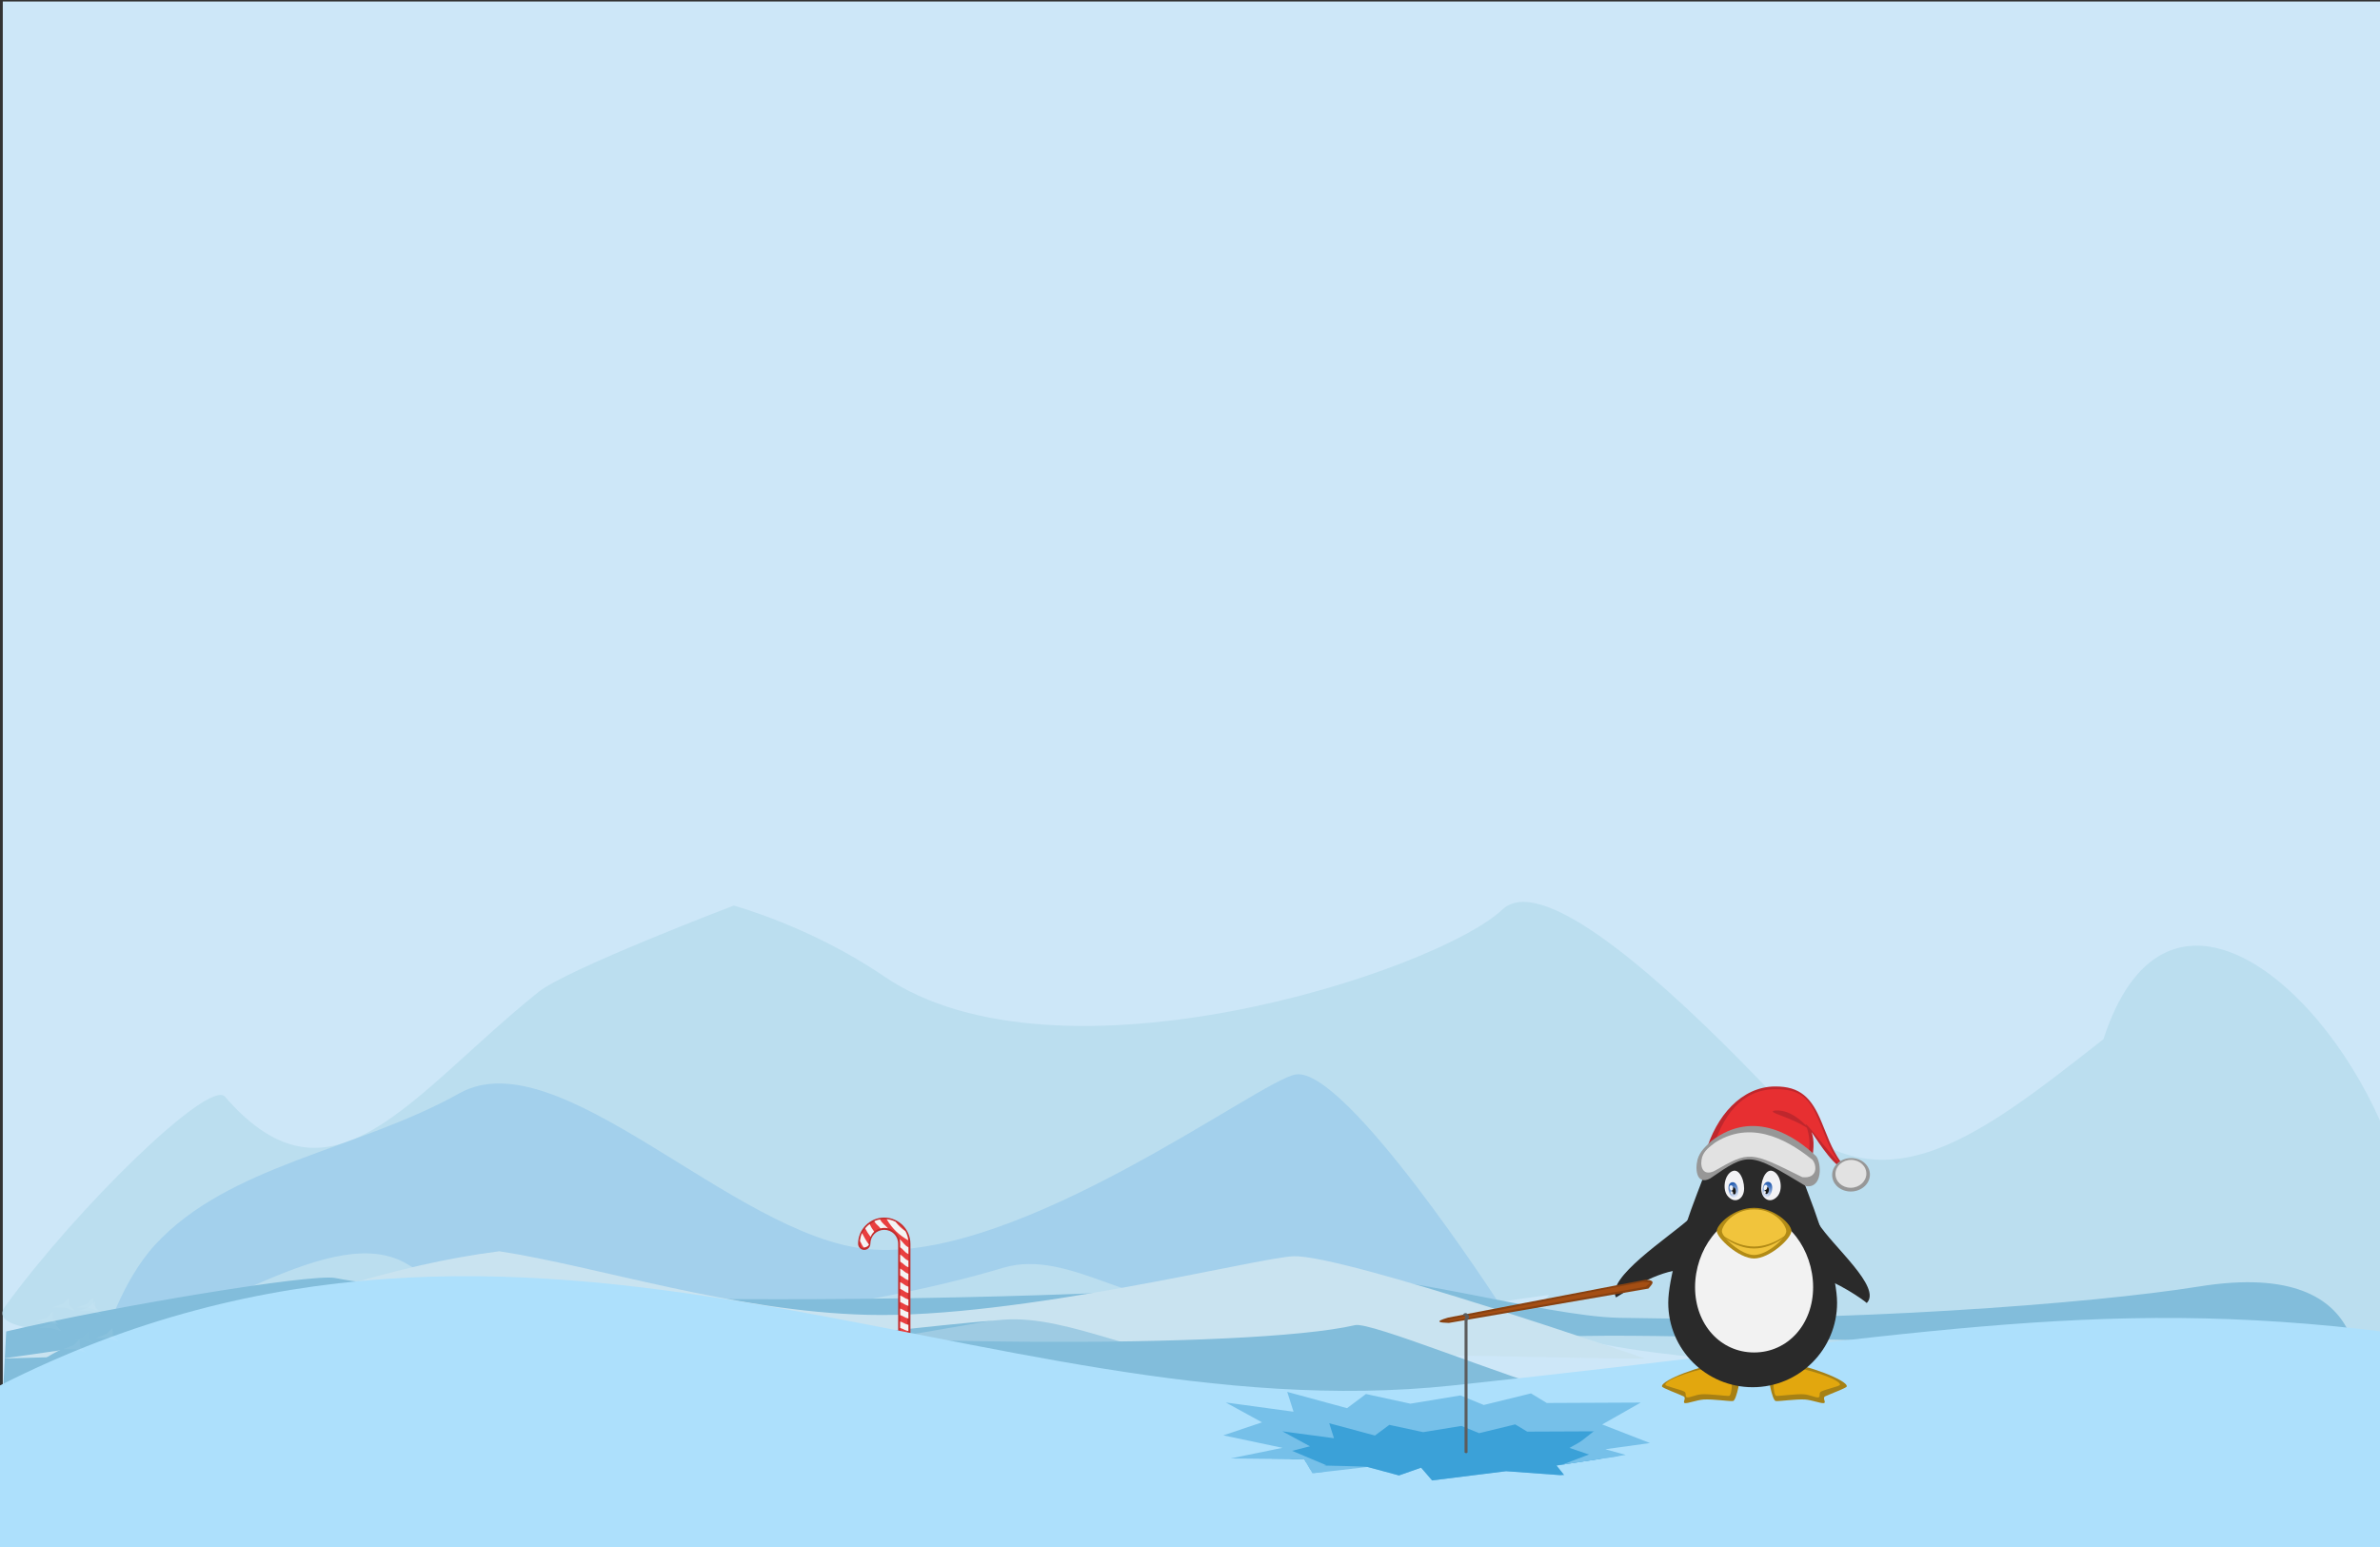 <?xml version="1.0" encoding="UTF-8" standalone="no"?>
<!-- Created with Inkscape (http://www.inkscape.org/) -->

<svg
   xmlns:dc="http://purl.org/dc/elements/1.1/"
   xmlns:cc="http://creativecommons.org/ns#"
   xmlns:rdf="http://www.w3.org/1999/02/22-rdf-syntax-ns#"
   xmlns:svg="http://www.w3.org/2000/svg"
   xmlns="http://www.w3.org/2000/svg"
   xmlns:xlink="http://www.w3.org/1999/xlink"
   xmlns:sodipodi="http://sodipodi.sourceforge.net/DTD/sodipodi-0.dtd"
   xmlns:inkscape="http://www.inkscape.org/namespaces/inkscape"
   sodipodi:docname="background2.svg"
   inkscape:version="0.91 r13725"
   version="1.1"
   id="svg2"
   height="520"
   width="800">
  <rect width="100%" height="100%" fill="#333333" stroke="none"/>
  <sodipodi:namedview
     inkscape:snap-global="false"
     borderlayer="true"
     fit-margin-bottom="0"
     fit-margin-right="0"
     fit-margin-left="0"
     fit-margin-top="0"
     inkscape:window-maximized="1"
     inkscape:window-y="-3"
     inkscape:window-x="-3"
     inkscape:window-height="1060"
     inkscape:window-width="1880"
     units="px"
     showgrid="false"
     inkscape:current-layer="layer1"
     inkscape:document-units="px"
     inkscape:cy="238.02445"
     inkscape:cx="403.47003"
     inkscape:zoom="1.4"
     inkscape:pageshadow="2"
     inkscape:pageopacity="0.0"
     borderopacity="1.0"
     bordercolor="#666666"
     pagecolor="#ffffff"
     id="base" />
  <defs
     id="defs4">
    <linearGradient
       inkscape:collect="always"
       xlink:href="#linearGradient4497"
       id="linearGradient4503"
       x1="940.963"
       y1="637.412"
       x2="945.679"
       y2="650.05"
       gradientUnits="userSpaceOnUse"
       gradientTransform="matrix(1,0,0,1.086,-3.829,-53.508)" />
    <linearGradient
       inkscape:collect="always"
       id="linearGradient4497">
      <stop
         style="stop-color:#275eb1;stop-opacity:1"
         offset="0"
         id="stop4499" />
      <stop
         style="stop-color:#e6ecf9;stop-opacity:1"
         offset="1"
         id="stop4501" />
    </linearGradient>
    <linearGradient
       inkscape:collect="always"
       xlink:href="#linearGradient4497"
       id="linearGradient4503-2"
       x1="940.963"
       y1="637.412"
       x2="945.679"
       y2="650.05"
       gradientUnits="userSpaceOnUse"
       gradientTransform="matrix(-1,0,0,1.086,1918.893,-53.897)" />
  </defs>
  <g
     style="display:inline"
     transform="translate(398.408,-184.969)"
     id="layer1"
     inkscape:groupmode="layer"
     inkscape:label="Layer 1">
    <g
       inkscape:label="Calque 1"
       id="layer1-67"
       transform="matrix(0.324,0,0,0.324,12.529,439.937)" />
    <rect
       style="display:inline;fill:#cde7f8;fill-opacity:1;stroke:none"
       id="rect25872"
       width="799.781"
       height="516.165"
       x="-397.472"
       y="185.477" />
    <path
       sodipodi:nodetypes="sscccs"
       inkscape:connector-curvature="0"
       id="path13597"
       d="m 119.279,624.119 c 24.892,-33.473 70.239,-76.579 75.606,-70.521 36.768,41.498 69.881,15.079 113.748,-19.319 39.977,-123.028 204.136,157.387 12.417,118.247 -30.327,-11.116 -82.795,-13.803 -116.233,-8.919 0,0 -96.918,-4.186 -85.538,-19.488 z"
       style="display:inline;fill:#bbdeef;fill-opacity:1;stroke:none;stroke-width:0.893px;stroke-linecap:butt;stroke-linejoin:miter;stroke-opacity:1" />
    <path
       style="fill:#bbdeef;fill-opacity:1;stroke:none;stroke-width:1.304px;stroke-linecap:butt;stroke-linejoin:miter;stroke-opacity:1"
       d="m -396.699,624.119 c 24.331,-33.473 68.657,-76.579 73.904,-70.521 35.94,41.498 62.554,-0.821 105.434,-35.219 9.53,-7.645 65.589,-29.016 65.589,-29.016 0,0 25.984,7.03 50.375,23.695 58.651,40.074 185.888,-1.553 207.97,-22.343 24.714,-23.269 141.195,118.67 141.195,118.67 -32.076,0.109 -155.977,10.794 -196.589,24.66 -22.554,7.7 -68.502,-6.56 -93.244,-3.973 -47.1,4.924 -88.964,23.01 -149.713,0.231 -29.644,-11.116 -87.664,-5.722 -120.348,-0.838 0,0 -95.696,9.956 -84.573,-5.346 z"
       id="path19157"
       inkscape:connector-curvature="0"
       sodipodi:nodetypes="ssscsscssscs" />
    <path
       style="fill:#a3d0ec;fill-opacity:1;stroke:none;stroke-width:1.183px;stroke-linecap:butt;stroke-linejoin:miter;stroke-opacity:1"
       d="m -346.307,603.414 c 24.807,-26.988 68.188,-31.835 102.281,-50.936 33.4,-18.712 91.911,47.822 137.136,52.344 50.765,5.076 132.391,-57.144 144.138,-58.711 16.973,-2.264 68.354,77.122 68.354,77.122 -32.703,0.088 -55.786,-12.987 -97.191,-1.808 -22.995,6.208 -46.883,-17.127 -69.591,-10.31 -49.436,14.839 -148.752,30.501 -200.053,-1.068 -25.098,-15.445 -68.798,21.265 -102.122,25.202 0,0 5.707,-19.498 17.047,-31.835 z"
       id="path19159"
       inkscape:connector-curvature="0"
       sodipodi:nodetypes="sssscssscs" />
    <path
       style="fill:#82bddb;fill-opacity:1;stroke:none;stroke-width:0.666px;stroke-linecap:butt;stroke-linejoin:miter;stroke-opacity:1"
       d="m -396.327,632.514 c 36.413,-8.526 102.751,-19.506 110.603,-17.963 53.787,10.57 266.352,8.472 330.524,-0.289 22.249,-3.038 75.45,13.117 100.927,13.665 74.517,1.603 158.406,-4.639 195.086,-10.528 63.139,-10.138 52.615,36.973 52.615,36.973 -48.004,0.028 -58.69,-22.862 -119.469,-19.33 -33.755,1.961 -102.519,-1.671 -139.547,-1.012 -70.489,1.254 -133.141,5.861 -224.057,0.059 -44.364,-2.831 -131.196,-1.457 -180.111,-0.214 0,0 -114.935,26.714 -127.692,20.497 0,0 1.174,-22.904 1.121,-21.858 z"
       id="path19161"
       inkscape:connector-curvature="0"
       sodipodi:nodetypes="csssscssscssc" />
    <path
       style="opacity:1;fill:#9ecbe3;fill-opacity:1;stroke:none;stroke-width:0.53px;stroke-linecap:butt;stroke-linejoin:miter;stroke-opacity:1"
       d="m 57.947,642.841 c -24.807,-5.425 -56.547,-15.047 -93.095,-18.609 -32.854,3.868 -78.464,15.551 -123.688,16.46 -50.765,1.02 -131.515,-14.855 -143.262,-15.17 -16.973,-0.455 -69.228,18.87 -69.228,18.87 32.701,0.018 55.784,-2.61 97.189,-0.363 22.995,1.248 46.883,-3.442 69.591,-2.072 49.436,2.982 138.117,3.477 200.053,-0.215 30.223,-1.801 39.133,2.098 72.457,2.889 0,0 1.324,0.689 -10.016,-1.791 z"
       id="path19167"
       inkscape:connector-curvature="0"
       sodipodi:nodetypes="scsscssscs" />
    <path
       sodipodi:nodetypes="scsscssscs"
       inkscape:connector-curvature="0"
       id="path19163"
       d="m -323.673,629.718 c 24.807,-7.041 56.547,-19.529 93.095,-24.152 32.854,5.02 78.464,20.184 123.688,21.363 50.765,1.324 131.515,-19.28 143.262,-19.689 16.973,-0.59 118.181,34.375 118.181,34.375 -32.704,0.023 -101.47,-2.916 -142.875,0 -22.996,1.619 -50.149,-14.823 -72.857,-13.045 -49.436,3.871 -137.957,17.836 -199.893,13.045 -30.224,-2.338 -103.051,-1.027 -136.375,0 0,0 62.435,-8.679 73.775,-11.898 z"
       style="opacity:1;fill:#c9e3f0;fill-opacity:1;stroke:none;stroke-width:0.604px;stroke-linecap:butt;stroke-linejoin:miter;stroke-opacity:1" />
    <path
       sodipodi:nodetypes="ssssscssscs"
       inkscape:connector-curvature="0"
       id="path19165"
       d="m 131.007,654.35 c -24.332,-6.728 -68.691,-25.171 -73.938,-23.954 -35.94,8.341 -177.973,6.685 -220.853,-0.228 -14.866,-2.397 -50.077,3.176 -67.101,3.609 -49.791,1.265 -101.864,5.651 -123.946,1.472 -24.714,-4.677 -42.617,19.101 -42.617,19.101 32.075,0.022 34.094,0 76.711,0 22.649,0 77.54,-0.52 102.281,0 47.1,0.99 85.235,0 144.899,0 29.795,0 95.167,-0.981 127.852,0 0,0 87.833,3.076 76.712,0 z"
       style="fill:#82bddb;fill-opacity:1;stroke:none;stroke-width:0.585px;stroke-linecap:butt;stroke-linejoin:miter;stroke-opacity:1" />
    <g
       id="g11455"
       transform="translate(-20,0)">
      <path
         inkscape:connector-curvature="0"
         style="display:inline;fill:#c32d2d;fill-opacity:1;fill-rule:nonzero;stroke:none;stroke-width:6;stroke-linecap:round;stroke-linejoin:miter;stroke-miterlimit:4;stroke-opacity:1"
         d="m -81.176,594.235 c 4.837,0 8.797,3.962 8.797,8.799 l 0,37.716 c 0.011,0.743 -0.383,1.425 -1.025,1.799 -0.642,0.375 -1.44,0.375 -2.082,0 -0.642,-0.375 -1.035,-1.07 -1.025,-1.814 l 0,-37.702 c 0,-2.603 -2.063,-4.668 -4.666,-4.668 -2.602,0 -4.666,2.065 -4.666,4.668 0.011,0.743 -0.383,1.425 -1.025,1.799 -0.642,0.375 -1.44,0.375 -2.082,0 -0.642,-0.375 -1.035,-1.07 -1.025,-1.814 0,-4.837 3.96,-8.785 8.797,-8.785 z"
         id="path9940-0"
         sodipodi:nodetypes="cccssccscsscc" />
      <path
         inkscape:connector-curvature="0"
         style="fill:#e93f3f;fill-opacity:1;fill-rule:nonzero;stroke:none;stroke-width:6;stroke-linecap:round;stroke-linejoin:miter;stroke-miterlimit:4;stroke-opacity:1"
         d="m -81.05,594.74 c 3.69,0.126 8.116,3.293 8.116,7.928 l -0.568,36.274 c 0.01,0.712 0.264,1.113 -0.351,1.472 -0.615,0.359 -0.749,0.359 -1.364,0 -0.615,-0.359 -0.613,-0.773 -0.603,-1.486 l 0,-36.134 c 0,-2.495 -2.483,-5.105 -4.977,-5.105 -5.102,0.275 -5.094,3.533 -6.022,6.009 -1.569,1.252 -2.334,0.97 -2.472,-0.728 -0.377,-4.62 4.552,-8.357 8.242,-8.231 z"
         id="path9940"
         sodipodi:nodetypes="zccssccccsz" />
      <path
         inkscape:connector-curvature="0"
         sodipodi:nodetypes="cccccccsccccccccccsccccccccccccccccccccccccccccccccccccccccccccccccccc"
         id="path9942"
         d="m -80.37,594.781 c 1.063,0.102 2.072,0.402 2.985,0.866 1.064,1.378 1.982,2.199 3.338,3.202 0.493,0.923 0.817,1.947 0.936,3.03 -3.043,-1.727 -5.373,-3.889 -7.259,-7.098 z m -2.22,0.079 c 0.759,1.455 1.657,1.786 2.666,3.004 -0.397,-0.113 -0.817,-0.174 -1.253,-0.174 -0.44,0 -0.864,0.063 -1.264,0.178 -0.772,-1.075 -1.469,-1.214 -2.076,-2.435 0.609,-0.265 1.255,-0.458 1.928,-0.572 z m -3.512,1.568 c 0.603,1.207 0.779,1.467 1.531,2.542 -0.527,0.479 -0.939,1.083 -1.187,1.769 -0.863,-1.176 -1.141,-1.547 -1.834,-2.877 0.437,-0.536 0.937,-1.019 1.491,-1.435 z m -2.555,3.009 c 0.885,1.563 1.256,2.517 2.362,3.866 -0.17,0.289 -0.412,0.536 -0.713,0.711 -0.328,0.191 -0.698,0.279 -1.065,0.267 -0.667,-0.839 -0.667,-1.21 -1.258,-2.124 0.071,-0.96 0.306,-1.876 0.675,-2.72 z m 12.657,2.088 c 1.286,1.057 1.477,1.96 2.94,2.697 l 0,2.272 c -1.381,-0.63 -1.508,-1.395 -2.76,-2.283 l 0,-1.415 c 0,-0.442 -0.064,-0.868 -0.18,-1.27 z m 0.18,5.133 c 1.264,0.806 1.39,1.5 2.76,2.073 l 0,2.212 c -1.362,-0.526 -1.487,-1.16 -2.76,-1.899 z m 0,4.721 c 1.279,0.682 1.404,1.269 2.76,1.756 l 0,2.177 c -1.352,-0.454 -1.475,-1 -2.76,-1.636 z m 0,4.567 c 1.289,0.595 1.412,1.106 2.76,1.531 l 0,2.154 c -1.345,-0.4 -1.467,-0.883 -2.76,-1.442 z m 0,4.47 c 1.296,0.529 1.418,0.983 2.76,1.361 l 0,2.138 c -1.34,-0.359 -1.462,-0.791 -2.76,-1.292 z m 0,4.402 c 1.3,0.476 1.422,0.886 2.76,1.228 l 0,2.127 c -1.337,-0.326 -1.458,-0.715 -2.76,-1.17 z m 0,4.358 c 1.303,0.434 1.425,0.806 2.76,1.117 l 0,2.119 c -1.334,-0.298 -1.456,-0.655 -2.76,-1.071 z m 0,4.323 c 1.305,0.399 1.427,0.742 2.76,1.029 l 0,2.111 c -1.332,-0.276 -1.454,-0.606 -2.76,-0.99 z m 0,4.294 c 1.307,0.37 1.429,0.689 2.76,0.955 l 0,0.193 c 0.01,0.707 -0.361,1.356 -0.969,1.717 -0.898,-0.19 -0.592,-0.404 -1.48,-0.64 -0.204,-0.321 -0.317,-0.698 -0.311,-1.09 z"
         style="fill:#f4f4f4;fill-rule:evenodd;stroke:none" />
    </g>
    <g
       style="display:inline;stroke:none"
       id="g19169"
       transform="matrix(0.756,0,0,0.487,-1325.234,123.429)">
      <path
         sodipodi:nodetypes="ccsccc"
         inkscape:connector-curvature="0"
         id="path19173"
         d="m 1225.841,1200.905 0,-118.221 c 236.224,-185.776 438.485,34.184 645.68,0 204.728,-33.778 283.159,-62.414 416.296,-36.794 l -0.444,152.94 z"
         style="opacity:1;fill:#ade0fc;fill-opacity:1;stroke:none;stroke-width:0;stroke-linecap:butt;stroke-linejoin:miter;stroke-miterlimit:4;stroke-dasharray:none;stroke-opacity:1" />
      <path
         transform="matrix(0.428,0,0,0.392,1251.264,952.552)"
         d="M 30,274.094 18.939,268.056 6.34,267.755 17.1,261.194 l 6.56,-10.76 0.301,12.599 z"
         inkscape:randomized="0"
         inkscape:rounded="0"
         inkscape:flatsided="false"
         sodipodi:arg2="1.8325957"
         sodipodi:arg1="0.78539816"
         sodipodi:r2="4.1012197"
         sodipodi:r1="14.142136"
         sodipodi:cy="264.09448"
         sodipodi:cx="20"
         sodipodi:sides="3"
         id="use19527"
         style="opacity:0.048;fill:#ffffff;fill-opacity:1;stroke:none;stroke-width:0;stroke-linecap:round;stroke-miterlimit:4;stroke-dasharray:none;stroke-dashoffset:0;stroke-opacity:1"
         sodipodi:type="star" />
      <path
         transform="matrix(0.428,0,0,0.392,1240.525,937.848)"
         d="M 30,274.094 18.939,268.056 6.34,267.755 17.1,261.194 l 6.56,-10.76 0.301,12.599 z"
         inkscape:randomized="0"
         inkscape:rounded="0"
         inkscape:flatsided="false"
         sodipodi:arg2="1.8325957"
         sodipodi:arg1="0.78539816"
         sodipodi:r2="4.1012197"
         sodipodi:r1="14.142136"
         sodipodi:cy="264.09448"
         sodipodi:cx="20"
         sodipodi:sides="3"
         id="use19543"
         style="opacity:0.038;fill:#ffffff;fill-opacity:1;stroke:none;stroke-width:0;stroke-linecap:round;stroke-miterlimit:4;stroke-dasharray:none;stroke-dashoffset:0;stroke-opacity:1"
         sodipodi:type="star" />
      <path
         transform="matrix(0.428,0,0,0.392,1255.392,946.695)"
         d="M 30,274.094 18.939,268.056 6.34,267.755 17.1,261.194 l 6.56,-10.76 0.301,12.599 z"
         inkscape:randomized="0"
         inkscape:rounded="0"
         inkscape:flatsided="false"
         sodipodi:arg2="1.8325957"
         sodipodi:arg1="0.78539816"
         sodipodi:r2="4.1012197"
         sodipodi:r1="14.142136"
         sodipodi:cy="264.09448"
         sodipodi:cx="20"
         sodipodi:sides="3"
         id="use19555"
         style="opacity:0.011;fill:#ffffff;fill-opacity:1;stroke:none;stroke-width:0;stroke-linecap:round;stroke-miterlimit:4;stroke-dasharray:none;stroke-dashoffset:0;stroke-opacity:1"
         sodipodi:type="star" />
      <path
         transform="matrix(0.428,0,0,0.392,1258.12,926.27)"
         d="M 30,274.094 18.939,268.056 6.34,267.755 17.1,261.194 l 6.56,-10.76 0.301,12.599 z"
         inkscape:randomized="0"
         inkscape:rounded="0"
         inkscape:flatsided="false"
         sodipodi:arg2="1.8325957"
         sodipodi:arg1="0.78539816"
         sodipodi:r2="4.1012197"
         sodipodi:r1="14.142136"
         sodipodi:cy="264.09448"
         sodipodi:cx="20"
         sodipodi:sides="3"
         id="use19559"
         style="opacity:0.048;fill:#ffffff;fill-opacity:1;stroke:none;stroke-width:0;stroke-linecap:round;stroke-miterlimit:4;stroke-dasharray:none;stroke-dashoffset:0;stroke-opacity:1"
         sodipodi:type="star" />
      <path
         sodipodi:type="star"
         style="opacity:0.048;fill:#ffffff;fill-opacity:1;stroke:none;stroke-width:0;stroke-linecap:round;stroke-miterlimit:4;stroke-dasharray:none;stroke-dashoffset:0;stroke-opacity:1"
         id="use19561"
         sodipodi:sides="3"
         sodipodi:cx="20"
         sodipodi:cy="264.09448"
         sodipodi:r1="14.142136"
         sodipodi:r2="4.1012197"
         sodipodi:arg1="0.78539816"
         sodipodi:arg2="1.8325957"
         inkscape:flatsided="false"
         inkscape:rounded="0"
         inkscape:randomized="0"
         d="M 30,274.094 18.939,268.056 6.34,267.755 17.1,261.194 l 6.56,-10.76 0.301,12.599 z"
         transform="matrix(0.428,0,0,0.392,1239.311,933.359)" />
      <path
         transform="matrix(0.428,0,0,0.392,1246.509,923.824)"
         d="M 30,274.094 18.939,268.056 6.34,267.755 17.1,261.194 l 6.56,-10.76 0.301,12.599 z"
         inkscape:randomized="0"
         inkscape:rounded="0"
         inkscape:flatsided="false"
         sodipodi:arg2="1.8325957"
         sodipodi:arg1="0.78539816"
         sodipodi:r2="4.1012197"
         sodipodi:r1="14.142136"
         sodipodi:cy="264.09448"
         sodipodi:cx="20"
         sodipodi:sides="3"
         id="use19567"
         style="opacity:0.048;fill:#ffffff;fill-opacity:1;stroke:none;stroke-width:0;stroke-linecap:round;stroke-miterlimit:4;stroke-dasharray:none;stroke-dashoffset:0;stroke-opacity:1"
         sodipodi:type="star" />
      <path
         transform="matrix(0.428,0,0,0.392,1266.302,944.202)"
         d="M 30,274.094 18.939,268.056 6.34,267.755 17.1,261.194 l 6.56,-10.76 0.301,12.599 z"
         inkscape:randomized="0"
         inkscape:rounded="0"
         inkscape:flatsided="false"
         sodipodi:arg2="1.8325957"
         sodipodi:arg1="0.78539816"
         sodipodi:r2="4.1012197"
         sodipodi:r1="14.142136"
         sodipodi:cy="264.09448"
         sodipodi:cx="20"
         sodipodi:sides="3"
         id="use19585"
         style="opacity:0.011;fill:#ffffff;fill-opacity:1;stroke:none;stroke-width:0;stroke-linecap:round;stroke-miterlimit:4;stroke-dasharray:none;stroke-dashoffset:0;stroke-opacity:1"
         sodipodi:type="star" />
      <path
         transform="matrix(0.428,0,0,0.392,1257.27,923.904)"
         d="M 30,274.094 18.939,268.056 6.34,267.755 17.1,261.194 l 6.56,-10.76 0.301,12.599 z"
         inkscape:randomized="0"
         inkscape:rounded="0"
         inkscape:flatsided="false"
         sodipodi:arg2="1.8325957"
         sodipodi:arg1="0.78539816"
         sodipodi:r2="4.1012197"
         sodipodi:r1="14.142136"
         sodipodi:cy="264.09448"
         sodipodi:cx="20"
         sodipodi:sides="3"
         id="use19605"
         style="opacity:0.048;fill:#ffffff;fill-opacity:1;stroke:none;stroke-width:0;stroke-linecap:round;stroke-miterlimit:4;stroke-dasharray:none;stroke-dashoffset:0;stroke-opacity:1"
         sodipodi:type="star" />
      <path
         transform="matrix(0.428,0,0,0.392,1265.777,944.898)"
         d="M 30,274.094 18.939,268.056 6.34,267.755 17.1,261.194 l 6.56,-10.76 0.301,12.599 z"
         inkscape:randomized="0"
         inkscape:rounded="0"
         inkscape:flatsided="false"
         sodipodi:arg2="1.8325957"
         sodipodi:arg1="0.78539816"
         sodipodi:r2="4.1012197"
         sodipodi:r1="14.142136"
         sodipodi:cy="264.09448"
         sodipodi:cx="20"
         sodipodi:sides="3"
         id="use19611"
         style="opacity:0.048;fill:#ffffff;fill-opacity:1;stroke:none;stroke-width:0;stroke-linecap:round;stroke-miterlimit:4;stroke-dasharray:none;stroke-dashoffset:0;stroke-opacity:1"
         sodipodi:type="star" />
    </g>
    <g
       transform="matrix(1.82,0,0,0.764,-878.807,226.588)"
       id="layer1-6"
       inkscape:label="Layer 1"
       style="display:inline;stroke:none">
      <g
         style="stroke:none"
         transform="matrix(1.018,0,0,1.082,-9.49,-46.376)"
         id="g3887">
        <path
           style="fill:#76c0e9;fill-opacity:1;fill-rule:nonzero;stroke:none"
           d="M 502.143,558.487 513,565.111 l 3.429,-5.76 8.063,3.933 9.079,-3.357 4.231,3.886 8.571,-4.707 2.863,3.898 17.047,-0.177 -6.998,8.908 8.667,7.551 -8.096,2.529 3.714,2.304 -12.571,4.32 1.429,4.032 -10.571,-1.728 -13.429,3.744 -2,-5.184 -4,3.168 -5.714,-3.456 -10,2.592 -1.463,-5.74 -13.394,-0.308 9.429,-4.32 -10.739,-5.074 7.025,-5.294 -6.571,-8.064 12.286,3.744 z"
           id="path3029"
           inkscape:connector-curvature="0"
           sodipodi:nodetypes="ccccccccccccccccccccccccccccc" />
        <path
           sodipodi:nodetypes="cccccccccccccccccccccccccccc"
           inkscape:connector-curvature="0"
           id="path3799"
           d="m 509.766,571.237 0.86,6.094 -9.362,-2.812 5.004,6.094 -6.538,3.719 3.346,1.469 2.179,0.062 0.246,1.031 3.591,1.562 c 0,0 7.566,0.353 7.613,0.562 l 5.71,3.438 4.021,-3.156 1.995,5.188 13.414,-3.75 9.854,1.594 0.614,-0.219 -1.32,-3.688 8.104,-2.781 -5.74,-4.375 5.341,-6.75 -13.015,0.125 -2.179,-2.938 -6.538,3.562 -3.223,-2.938 -6.937,2.531 -6.139,-2.969 -2.609,4.344 z"
           mask="none"
           style="fill:#3ba1d8;fill-opacity:1;fill-rule:nonzero;stroke:none" />
        <path
           style="fill:none;stroke:none;stroke-opacity:1"
           mask="none"
           d="m 509.75,571.237 0.875,6.094 -9.375,-2.812 5.031,6.094 -6.562,3.719 3.375,1.469 2.156,0.062 0.25,1.031 3.594,1.562 -2.844,1.312 0.469,1.844 10,-2.594 5.719,3.438 4,-3.156 2,5.188 13.406,-3.75 9.844,1.594 0.625,-0.219 -1.312,-3.688 8.094,-2.781 -5.75,-4.375 5.344,-6.75 -13,0.125 -2.188,-2.938 -6.531,3.562 -3.219,-2.938 -6.938,2.531 -6.156,-2.969 -2.625,4.344 -8.281,-5 z"
           id="path3848"
           inkscape:connector-curvature="0" />
        <path
           sodipodi:nodetypes="cccccccccccccccccccccc"
           inkscape:connector-curvature="0"
           id="path3867"
           transform="matrix(0.54,0,0,1.209,268.698,-7.465)"
           d="m 424.652,478.611 5.646,6.762 8.678,0.84 z m 113.285,0.658 -9.412,7.455 13.178,-0.803 z m -106.082,7.785 -6.713,2.082 1.965,1.426 10.936,0.273 1.924,3.266 1.203,1.299 3.061,-0.301 -1.734,-1.613 2.947,-0.695 z m 106.82,0.219 -13.916,5.299 18.826,-2.814 z"
           style="fill:#76c0e9;fill-opacity:1;fill-rule:nonzero;stroke:none" />
        <path
           sodipodi:nodetypes="ccccccccccccccccccccccccccccc"
           inkscape:connector-curvature="0"
           id="path3803"
           d="M 502.143,558.487 513,565.111 l 3.429,-5.76 8.063,3.933 9.079,-3.357 4.231,3.886 8.571,-4.707 2.863,3.898 17.047,-0.177 -6.998,8.908 8.667,7.504 -8.096,2.576 3.714,2.304 -12.571,4.32 1.429,4.032 -10.571,-1.728 -13.429,3.744 -2,-5.184 -4,3.168 -5.714,-3.456 -10,2.592 -1.463,-5.74 -13.394,-0.308 9.724,-4.359 -11.211,-5.212 7.201,-5.117 -6.571,-8.064 12.286,3.744 z"
           style="fill:none;stroke:none;stroke-linejoin:round;stroke-opacity:1" />
        <path
           style="fill:none;stroke:none;stroke-width:1;stroke-linecap:round;stroke-linejoin:round;stroke-miterlimit:4;stroke-dasharray:none;stroke-opacity:1"
           d="m 513.042,565.165 1.211,2.763 -0.883,0.834 1.815,1.294 1.304,2.976"
           id="path3813"
           inkscape:connector-curvature="0"
           sodipodi:nodetypes="ccccc" />
        <path
           style="fill:none;stroke:none;stroke-width:1;stroke-linecap:round;stroke-linejoin:round;stroke-miterlimit:4;stroke-dasharray:none;stroke-opacity:1"
           d="m 524.355,563.22 0.679,3.169 1.123,1.792 -0.211,2.463"
           id="path3815"
           inkscape:connector-curvature="0"
           sodipodi:nodetypes="cccc" />
        <path
           style="fill:none;stroke:none;stroke-width:1;stroke-linecap:round;stroke-linejoin:round;stroke-miterlimit:4;stroke-dasharray:none;stroke-opacity:1"
           d="m 503.407,566.756 0.49,2.096 1.719,2.033 6.7e-4,2.589"
           id="path3817"
           inkscape:connector-curvature="0"
           sodipodi:nodetypes="cccc" />
        <path
           style="fill:none;stroke:none;stroke-width:1;stroke-linecap:round;stroke-linejoin:round;stroke-miterlimit:4;stroke-dasharray:none;stroke-opacity:1"
           d="m 497.485,570.733 0.663,0.738 0.013,1.676 1.207,-0.317 1.608,1.792"
           id="path3819"
           inkscape:connector-curvature="0"
           sodipodi:nodetypes="ccccc" />
        <path
           style="fill:none;stroke:none;stroke-width:1;stroke-linecap:round;stroke-linejoin:round;stroke-miterlimit:4;stroke-dasharray:none;stroke-opacity:1"
           d="m 537.879,563.751 0.09,3.708 -0.326,2.497 1.031,1.308"
           id="path3821"
           inkscape:connector-curvature="0"
           sodipodi:nodetypes="cccc" />
        <path
           style="fill:none;stroke:none;stroke-width:1;stroke-linecap:round;stroke-linejoin:round;stroke-miterlimit:4;stroke-dasharray:none;stroke-opacity:1"
           d="m 533.371,559.95 0.052,3.359 -0.76,2.474"
           id="path3823"
           inkscape:connector-curvature="0"
           sodipodi:nodetypes="ccc" />
        <path
           style="fill:none;stroke:none;stroke-width:1;stroke-linecap:round;stroke-linejoin:round;stroke-miterlimit:4;stroke-dasharray:none;stroke-opacity:1"
           d="m 516.577,559.42 1.768,4.685"
           id="path3825"
           inkscape:connector-curvature="0" />
        <path
           style="fill:none;stroke:none;stroke-width:1;stroke-linecap:round;stroke-linejoin:round;stroke-miterlimit:4;stroke-dasharray:none;stroke-opacity:1"
           d="m 502.523,558.889 3.318,5.451 1.578,1.392 0.584,2.968"
           id="path3827"
           inkscape:connector-curvature="0"
           sodipodi:nodetypes="cccc" />
        <path
           style="fill:none;stroke:none;stroke-width:1;stroke-linecap:round;stroke-linejoin:round;stroke-miterlimit:4;stroke-dasharray:none;stroke-opacity:1"
           d="m 546.276,559.243 -1.128,3.785 0.813,1.209 -1.099,1.9"
           id="path3829"
           inkscape:connector-curvature="0"
           sodipodi:nodetypes="cccc" />
        <path
           style="fill:none;stroke:none;stroke-width:1;stroke-linecap:round;stroke-linejoin:round;stroke-miterlimit:4;stroke-dasharray:none;stroke-opacity:1"
           d="m 549.458,563.132 -0.25,3.011 -1.606,4.59"
           id="path3831"
           inkscape:connector-curvature="0"
           sodipodi:nodetypes="ccc" />
        <path
           style="fill:none;stroke:none;stroke-width:1;stroke-linecap:round;stroke-linejoin:round;stroke-miterlimit:4;stroke-dasharray:none;stroke-opacity:1"
           d="m 559.269,571.75 -3.094,5.347"
           id="path3833"
           inkscape:connector-curvature="0"
           sodipodi:nodetypes="cc" />
        <path
           style="fill:none;stroke:none;stroke-width:1;stroke-linecap:round;stroke-linejoin:round;stroke-miterlimit:4;stroke-dasharray:none;stroke-opacity:1"
           d="m 559.092,581.959 -3.933,3.315"
           id="path3837"
           inkscape:connector-curvature="0"
           sodipodi:nodetypes="cc" />
        <path
           style="fill:none;stroke:none;stroke-width:1;stroke-linecap:round;stroke-linejoin:round;stroke-miterlimit:4;stroke-dasharray:none;stroke-opacity:1"
           d="m 502.053,581.533 2.481,2.62"
           id="path3839"
           inkscape:connector-curvature="0"
           sodipodi:nodetypes="cc" />
        <path
           style="fill:none;stroke:none;stroke-width:1;stroke-linecap:round;stroke-linejoin:round;stroke-miterlimit:4;stroke-dasharray:none;stroke-opacity:1"
           d="m 505.376,585.824 3.066,4.966"
           id="path3841"
           inkscape:connector-curvature="0"
           sodipodi:nodetypes="cc" />
        <path
           style="fill:none;stroke:none;stroke-width:1;stroke-linecap:round;stroke-linejoin:round;stroke-miterlimit:4;stroke-dasharray:none;stroke-opacity:1"
           d="m 526.521,589.472 c -0.518,-1.667 1.768,1.473 2.652,2.21"
           id="path3843"
           inkscape:connector-curvature="0"
           sodipodi:nodetypes="cc" />
        <path
           style="fill:none;stroke:none;stroke-width:1;stroke-linecap:round;stroke-linejoin:round;stroke-miterlimit:4;stroke-dasharray:none;stroke-opacity:1"
           d="m 550.739,588.499 -1.326,3.226"
           id="path3845"
           inkscape:connector-curvature="0"
           sodipodi:nodetypes="cc" />
        <path
           style="fill:none;stroke:none;stroke-linecap:round;stroke-opacity:1"
           d="m 556.352,567.728 -0.582,2.588 -1.186,1.301"
           id="path3877"
           inkscape:connector-curvature="0"
           sodipodi:nodetypes="ccc" />
        <path
           style="fill:none;stroke:none;stroke-width:1;stroke-linecap:round;stroke-linejoin:round;stroke-miterlimit:4;stroke-dasharray:none;stroke-opacity:1"
           d="m 560.595,575.241 -0.735,2.074 -1.209,0.754"
           id="path3879"
           inkscape:connector-curvature="0"
           sodipodi:nodetypes="ccc" />
        <path
           style="fill:none;stroke:none;stroke-width:1;stroke-linecap:round;stroke-linejoin:round;stroke-miterlimit:4;stroke-dasharray:none;stroke-opacity:1"
           d="m 497.397,575.153 -0.088,0.795 1.149,0.442"
           id="path3881"
           inkscape:connector-curvature="0" />
        <path
           style="fill:none;stroke:none;stroke-width:1;stroke-linecap:round;stroke-linejoin:round;stroke-miterlimit:4;stroke-dasharray:none;stroke-opacity:1"
           d="m 541.326,564.369 -0.972,2.21 0.619,0.088"
           id="path3883"
           inkscape:connector-curvature="0" />
        <path
           style="fill:none;stroke:none;stroke-width:1;stroke-linecap:round;stroke-linejoin:round;stroke-miterlimit:4;stroke-dasharray:none;stroke-opacity:1"
           d="m 529.217,564.016 -0.795,1.679 1.856,1.326"
           id="path3885"
           inkscape:connector-curvature="0" />
      </g>
    </g>
  </g>
  <g
     sodipodi:insensitive="true"
     style="display:inline"
     inkscape:label="Layer 2"
     id="layer3"
     inkscape:groupmode="layer">
    <path
       style="display:inline;opacity:0.99;fill:#a78014;fill-opacity:1;stroke:none"
       d="m 601.566,458.54 c 5.015,-0.041 19.662,5.422 19.189,7.497 -0.123,0.541 -5.248,2.371 -7.233,3.306 -1.133,0.534 0.533,2.159 -0.521,2.289 -1.054,0.13 -3.927,-1.043 -6.235,-1.202 -2.965,-0.204 -8.602,0.637 -9.86,0.511 -1.258,-0.125 -2.912,-9.121 -2.21,-9.447 2.084,-0.96 5.388,-2.846 6.87,-2.955 z"
       id="path3775-3"
       inkscape:connector-curvature="0"
       sodipodi:nodetypes="csszszcc" />
    <path
       style="display:inline;fill:#a78014;fill-opacity:1;stroke:none"
       d="m 577.844,458.54 c -5.015,-0.041 -19.662,5.422 -19.189,7.497 0.123,0.541 5.248,2.371 7.233,3.306 1.133,0.534 -0.533,2.159 0.521,2.289 1.054,0.13 3.927,-1.043 6.235,-1.202 2.965,-0.204 8.602,0.637 9.86,0.511 1.258,-0.125 2.912,-9.121 2.21,-9.447 -2.084,-0.96 -5.388,-2.846 -6.87,-2.955 z"
       id="path3775"
       inkscape:connector-curvature="0"
       sodipodi:nodetypes="csszszcc" />
    <g
       style="display:inline"
       id="g4667"
       transform="matrix(0.324,0,0,0.324,277.984,191.089)">
      <path
         sodipodi:nodetypes="csszszcc"
         inkscape:connector-curvature="0"
         id="path3775-9"
         d="m 921.346,828.775 c -13.481,-0.111 -52.851,12.576 -51.579,18.152 0.331,1.453 14.106,4.373 19.443,6.887 3.046,1.435 0.311,5.803 3.144,6.152 2.833,0.349 8.812,-2.802 15.015,-3.23 7.971,-0.549 25.123,1.967 28.504,1.63 3.38,-0.337 3.828,-22.771 1.941,-23.648 -5.601,-2.58 -12.483,-5.65 -16.467,-5.944 z"
         style="display:inline;fill:#e2a70e;fill-opacity:1;stroke:none" />
      <path
         sodipodi:nodetypes="csszszcc"
         inkscape:connector-curvature="0"
         id="path3775-9-3"
         d="m 999.311,828.775 c 13.482,-0.111 52.851,12.576 51.579,18.152 -0.331,1.453 -14.106,4.373 -19.443,6.887 -3.046,1.435 -0.311,5.803 -3.144,6.152 -2.833,0.349 -8.812,-2.802 -15.015,-3.23 -7.971,-0.549 -25.123,1.967 -28.504,1.63 -3.38,-0.337 -3.828,-22.771 -1.941,-23.648 5.601,-2.58 12.483,-5.65 16.467,-5.944 z"
         style="display:inline;fill:#e2a70e;fill-opacity:1;stroke:none" />
    </g>
    <g
       id="g4602"
       style="display:inline;fill:#2a2a2a;fill-opacity:1"
       transform="matrix(0.324,0,0,0.324,278.091,191.089)">
      <path
         sodipodi:nodetypes="ssszzzs"
         inkscape:connector-curvature="0"
         id="path2992"
         d="m 1047.581,761.802 c 0,48.369 -39.211,87.581 -87.581,87.581 -48.369,0 -87.581,-39.211 -87.581,-87.581 0,-24.185 13.803,-71.409 29.652,-112.587 15.849,-41.178 25.492,-72.499 59.033,-72.499 33.542,0 40.975,31.321 56.824,72.499 15.849,41.178 29.652,88.402 29.652,112.587 z"
         style="color:#000000;display:inline;overflow:visible;visibility:visible;fill:#2a2a2a;fill-opacity:1;fill-rule:nonzero;stroke:none;stroke-width:0.5;marker:none;enable-background:accumulate" />
      <path
         sodipodi:nodetypes="ccsc"
         inkscape:connector-curvature="0"
         id="path3807"
         d="m 1024.434,733.293 c 22.909,6.146 50.599,25.504 53.923,28.751 16.038,-16.211 -35.277,-58.72 -50.462,-82.936 -8.669,-13.824 -7.866,51.119 -3.461,54.185 z"
         style="fill:#2a2a2a;fill-opacity:1;stroke:none" />
      <path
         sodipodi:nodetypes="ccsc"
         inkscape:connector-curvature="0"
         id="path3807-7"
         d="m 882.378,728.006 c -25.917,2.921 -60.06,26.039 -64.148,28.247 -10.97,-19.992 54.447,-62.185 75.698,-81.3 12.132,-10.912 -6.473,51.314 -11.55,53.053 z"
         style="display:inline;fill:#2a2a2a;fill-opacity:1;stroke:none" />
    </g>
    <path
       style="color:#000000;display:inline;overflow:visible;visibility:visible;fill:#f2f2f2;fill-opacity:1;fill-rule:nonzero;stroke:none;stroke-width:0.5;marker:none;enable-background:accumulate"
       d="m 609.452,432.672 c 0,12.474 -8.525,21.937 -19.841,21.937 -11.316,0 -19.841,-9.463 -19.841,-21.937 0,-12.474 8.525,-24.533 19.841,-24.533 11.316,0 19.841,12.059 19.841,24.533 z"
       id="path3829-5"
       inkscape:connector-curvature="0"
       sodipodi:nodetypes="sssss" />
    <path
       style="color:#000000;display:inline;overflow:visible;visibility:visible;fill:#b28b16;fill-opacity:1;fill-rule:nonzero;stroke:none;stroke-width:0.5;marker:none;enable-background:accumulate"
       d="m 602.16,413.755 c 0,2.589 -7.403,9.27 -12.549,9.27 -5.146,0 -12.55,-6.938 -12.55,-9.27 0,-2.069 5.619,-7.756 12.55,-7.756 6.931,0 12.549,5.518 12.549,7.756 z"
       id="path3792"
       inkscape:connector-curvature="0"
       sodipodi:nodetypes="szszs" />
    <path
       style="color:#000000;display:inline;overflow:visible;visibility:visible;fill:#f1c43c;fill-opacity:1;fill-rule:nonzero;stroke:none;stroke-width:0.5;marker:none;enable-background:accumulate"
       d="m 600.433,413.859 c 0,2.233 -6.384,7.994 -10.822,7.994 -4.438,0 -10.822,-5.983 -10.822,-7.994 0,-1.785 3.674,-7.338 10.822,-7.338 7.149,0 10.822,5.407 10.822,7.338 z"
       id="path3792-7"
       inkscape:connector-curvature="0"
       sodipodi:nodetypes="szszs" />
    <path
       style="color:#000000;font-style:normal;font-variant:normal;font-weight:normal;font-stretch:normal;font-size:medium;line-height:normal;font-family:Sans;-inkscape-font-specification:Sans;text-indent:0;text-align:start;text-decoration:none;text-decoration-line:none;letter-spacing:normal;word-spacing:normal;text-transform:none;direction:ltr;block-progression:tb;writing-mode:lr-tb;baseline-shift:baseline;text-anchor:start;display:inline;overflow:visible;visibility:visible;fill:#b28b16;fill-opacity:1;stroke:none;stroke-width:1px;marker:none;enable-background:accumulate"
       d="m 577.513,414.02 -0.02,0.233 c 0,0 5.206,5.405 12.118,5.405 6.912,0 12.118,-5.405 12.118,-5.405 l -0.02,-0.233 c 0,0 -5.356,4.972 -12.098,4.972 -6.742,0 -12.098,-4.972 -12.098,-4.972 z"
       id="path3803-3"
       inkscape:connector-curvature="0"
       sodipodi:nodetypes="ccsccsc" />
    <g
       style="display:inline"
       id="g4625"
       transform="matrix(0.324,0,0,0.324,278.101,191.089)">
      <path
         sodipodi:nodetypes="zzzz"
         inkscape:connector-curvature="0"
         id="path2999"
         d="m 939.016,625.167 c 8.223,-3.274 13.362,12.734 11.801,21.21 -1.561,8.476 -9.504,12.463 -16.25,5.306 -6.746,-7.156 -3.774,-23.242 4.449,-26.516 z"
         style="fill:#f2f2f5;fill-opacity:1;stroke:none" />
      <path
         sodipodi:nodetypes="zzz"
         inkscape:connector-curvature="0"
         id="path3769-9"
         d="m 939.144,636.683 c 6.989,-0.193 7.867,17.204 1.526,16.26 -6.341,-0.944 -8.515,-16.067 -1.526,-16.26 z"
         style="display:inline;fill:url(#linearGradient4503);fill-opacity:1;stroke:none" />
      <path
         sodipodi:nodetypes="zzz"
         inkscape:connector-curvature="0"
         id="path3769"
         d="m 940.085,642.098 c 2.95,-0.086 3.321,7.676 0.644,7.255 -2.677,-0.421 -3.594,-7.168 -0.644,-7.255 z"
         style="fill:#171717;fill-opacity:1;stroke:none" />
      <path
         sodipodi:nodetypes="zzzz"
         inkscape:connector-curvature="0"
         id="path2999-2"
         d="m 980.921,625.167 c -8.223,-3.274 -13.362,12.734 -11.801,21.21 1.561,8.476 9.504,12.463 16.25,5.306 6.746,-7.156 3.774,-23.242 -4.449,-26.516 z"
         style="display:inline;fill:#f2f2f5;fill-opacity:1;stroke:none" />
      <path
         sodipodi:nodetypes="zzz"
         inkscape:connector-curvature="0"
         id="path3769-9-5"
         d="m 975.921,636.293 c -6.989,-0.193 -7.867,17.204 -1.526,16.26 6.341,-0.944 8.515,-16.067 1.526,-16.26 z"
         style="display:inline;fill:url(#linearGradient4503-2);fill-opacity:1;stroke:none" />
      <path
         sodipodi:nodetypes="zzz"
         inkscape:connector-curvature="0"
         id="path3769-6"
         d="m 974.982,641.709 c -2.95,-0.086 -3.321,7.676 -0.644,7.255 2.677,-0.421 3.594,-7.168 0.644,-7.255 z"
         style="display:inline;fill:#171717;fill-opacity:1;stroke:none" />
      <path
         sodipodi:nodetypes="zzz"
         inkscape:connector-curvature="0"
         id="path3769-2"
         d="m 937.501,639.888 c 2.594,-0.065 2.92,5.77 0.567,5.453 -2.354,-0.317 -3.161,-5.389 -0.567,-5.453 z"
         style="display:inline;fill:#ffffff;fill-opacity:0.902;stroke:none" />
      <path
         sodipodi:nodetypes="zzz"
         inkscape:connector-curvature="0"
         id="path3769-2-0"
         d="m 938.271,646.207 c 1.705,-0.034 1.919,3.048 0.372,2.88 -1.547,-0.167 -2.077,-2.846 -0.372,-2.88 z"
         style="display:inline;fill:#ffffff;fill-opacity:0.767;stroke:none" />
      <path
         sodipodi:nodetypes="zzz"
         inkscape:connector-curvature="0"
         id="path3769-2-9"
         d="m 973.563,639.499 c -2.594,-0.065 -2.92,5.77 -0.567,5.453 2.354,-0.317 3.161,-5.389 0.567,-5.453 z"
         style="display:inline;fill:#ffffff;fill-opacity:0.902;stroke:none" />
      <path
         sodipodi:nodetypes="zzz"
         inkscape:connector-curvature="0"
         id="path3769-2-0-2"
         d="m 972.794,645.818 c -1.705,-0.034 -1.919,3.048 -0.372,2.88 1.547,-0.167 2.077,-2.846 0.372,-2.88 z"
         style="display:inline;fill:#ffffff;fill-opacity:0.767;stroke:none" />
    </g>
    <path
       sodipodi:nodetypes="ccccc"
       style="color:#000000;display:inline;overflow:visible;visibility:visible;fill:#884110;fill-opacity:1;stroke:none;stroke-width:2.4;stroke-linecap:butt;stroke-linejoin:miter;stroke-miterlimit:4;stroke-dasharray:none;stroke-dashoffset:0;stroke-opacity:1;marker:none;enable-background:accumulate"
       d="m 553.221,430.138 -66.483,12.76 c -4.87,1.422 -2.833,1.692 0.274,1.784 l 67.092,-11.552 c 0.905,-1.237 2.998,-2.712 -0.884,-2.992 z"
       id="path25791"
       inkscape:connector-curvature="0" />
    <g
       style="display:inline;stroke:none"
       transform="matrix(0.226,-0.023,0.023,0.2,420.767,335.913)"
       id="g11124">
      <path
         inkscape:connector-curvature="0"
         style="fill:#bf272d;fill-opacity:1;stroke:none"
         d="m 754.629,233.202 c -49.33,-5.386 -92.054,39.001 -113.524,98.55 65.291,-48.598 112.635,-37.189 154.428,31.786 0.451,-2.24 8.639,-26.456 5.569,-45.085 -5.312,-17.111 15.854,38.881 32.797,56.871 l 4.814,-4.798 c -13.202,-28.206 -15.103,-45.428 -21.799,-70.181 -10.635,-42.497 -25.626,-63.14 -62.286,-67.142 z"
         id="rect2999"
         sodipodi:nodetypes="sccccccs" />
      <path
         inkscape:connector-curvature="0"
         style="display:inline;fill:#e72f31;fill-opacity:1;stroke:none"
         d="m 754.163,237.792 c -49.33,-5.386 -82.847,35.434 -104.317,94.983 65.291,-48.598 95.151,-39.235 136.944,29.74 0.767,-1.08 14.447,-23.587 6.93,-58.5 -5.312,-17.111 28.244,46.76 42.098,67.961 l -0.227,-1.815 c -13.202,-28.206 -15.103,-45.428 -21.799,-70.181 -10.635,-42.497 -22.969,-58.185 -59.629,-62.188 z"
         id="rect2999-1"
         sodipodi:nodetypes="sccccccs" />
      <path
         style="display:inline;fill:#979797;fill-opacity:1;stroke:none;stroke-width:1.837;stroke-opacity:1"
         d="m 651.943,312.868 c 69.049,-47.511 125.355,8.4 151.371,43.312 6.768,13.321 3.772,54.684 -20.233,47.803 -77.714,-66.364 -77.915,-66.757 -139.445,-28.958 -19.984,9.2 -21.461,-15.157 -15.547,-33.11 4.758,-13.789 14.75,-21.242 23.854,-29.048 z"
         id="rect2996-2"
         inkscape:connector-curvature="0"
         sodipodi:nodetypes="cccccc" />
      <path
         style="fill:#e2e2e2;fill-opacity:1;stroke:none;stroke-width:1.837;stroke-opacity:1"
         d="m 656.984,316.196 c 62.83,-35.156 115.395,17.587 139.905,44.824 6.443,10.334 4.51,33.127 -17.705,27.414 -72.614,-52.289 -72.804,-52.593 -128.865,-24.745 -18.256,6.686 -20.002,-12.01 -14.841,-25.663 4.163,-10.482 13.246,-16.013 21.506,-21.829 z"
         id="rect2996"
         inkscape:connector-curvature="0"
         sodipodi:nodetypes="cccccc" />
      <circle
         transform="matrix(0.993,0.119,-0.119,0.993,0,0)"
         style="fill:#979797;fill-opacity:1;stroke:none;stroke-width:1.542;stroke-linecap:butt;stroke-linejoin:miter;stroke-miterlimit:4;stroke-dasharray:none;stroke-opacity:1"
         id="path3005"
         cx="891.9"
         cy="288.67"
         r="27.94" />
      <path
         style="fill:#bf272d;fill-opacity:1;stroke:none"
         d="m 800.979,313.475 c -27.179,-28.067 -66.397,-39.034 -50.269,-40.374 26.468,1.091 42.795,31.111 50.269,40.374 z"
         id="rect3007"
         inkscape:connector-curvature="0"
         sodipodi:nodetypes="ccc" />
      <ellipse
         style="display:inline;fill:#e2e2e2;fill-opacity:1;stroke:none;stroke-width:1.542;stroke-linecap:butt;stroke-linejoin:miter;stroke-miterlimit:4;stroke-dasharray:none;stroke-opacity:1"
         id="path3005-9"
         cx="891.388"
         cy="287.078"
         rx="22.871"
         ry="23.283"
         transform="matrix(0.993,0.119,-0.118,0.993,0,0)" />
    </g>
    <path
       sodipodi:nodetypes="ccccc"
       style="color:#000000;display:inline;overflow:visible;visibility:visible;fill:#a44e13;fill-opacity:1;stroke:none;stroke-width:2.4;stroke-linecap:butt;stroke-linejoin:miter;stroke-miterlimit:4;stroke-dasharray:none;stroke-dashoffset:0;stroke-opacity:1;marker:none;enable-background:accumulate"
       d="m 552.337,430.895 -64.841,12.634 c -4.87,1.422 -2.833,0.303 0.274,0.395 l 65.451,-11.426 c 0.905,-1.237 2.998,-1.323 -0.884,-1.603 z"
       id="path25791-2"
       inkscape:connector-curvature="0" />
    <path
       sodipodi:nodetypes="ccccccc"
       inkscape:connector-curvature="0"
       id="path4668"
       d="m 491.637,442.234 c 1.139,0.004 1.051,0.521 0.65,1.264 l 0,44.746 c 0.333,0.218 0.667,0.363 1,0 l 0,-44.549 c 0.308,-0.481 0.576,-0.64 0.541,-1.057 -0.453,-1.658 -1.837,-1.555 -2.192,-0.404 z"
       style="color:#000000;font-style:normal;font-variant:normal;font-weight:normal;font-stretch:normal;font-size:medium;line-height:normal;font-family:sans-serif;text-indent:0;text-align:start;text-decoration:none;text-decoration-line:none;text-decoration-style:solid;text-decoration-color:#000000;letter-spacing:normal;word-spacing:normal;text-transform:none;direction:ltr;block-progression:tb;writing-mode:lr-tb;baseline-shift:baseline;text-anchor:start;white-space:normal;clip-rule:nonzero;display:inline;overflow:visible;visibility:visible;opacity:1;isolation:auto;mix-blend-mode:normal;color-interpolation:sRGB;color-interpolation-filters:linearRGB;solid-color:#000000;solid-opacity:1;fill:#5c5c5c;fill-opacity:1;fill-rule:evenodd;stroke:none;stroke-width:1px;stroke-linecap:butt;stroke-linejoin:miter;stroke-miterlimit:4;stroke-dasharray:none;stroke-dashoffset:0;stroke-opacity:1;color-rendering:auto;image-rendering:auto;shape-rendering:auto;text-rendering:auto;enable-background:accumulate" />
  </g>
</svg>
